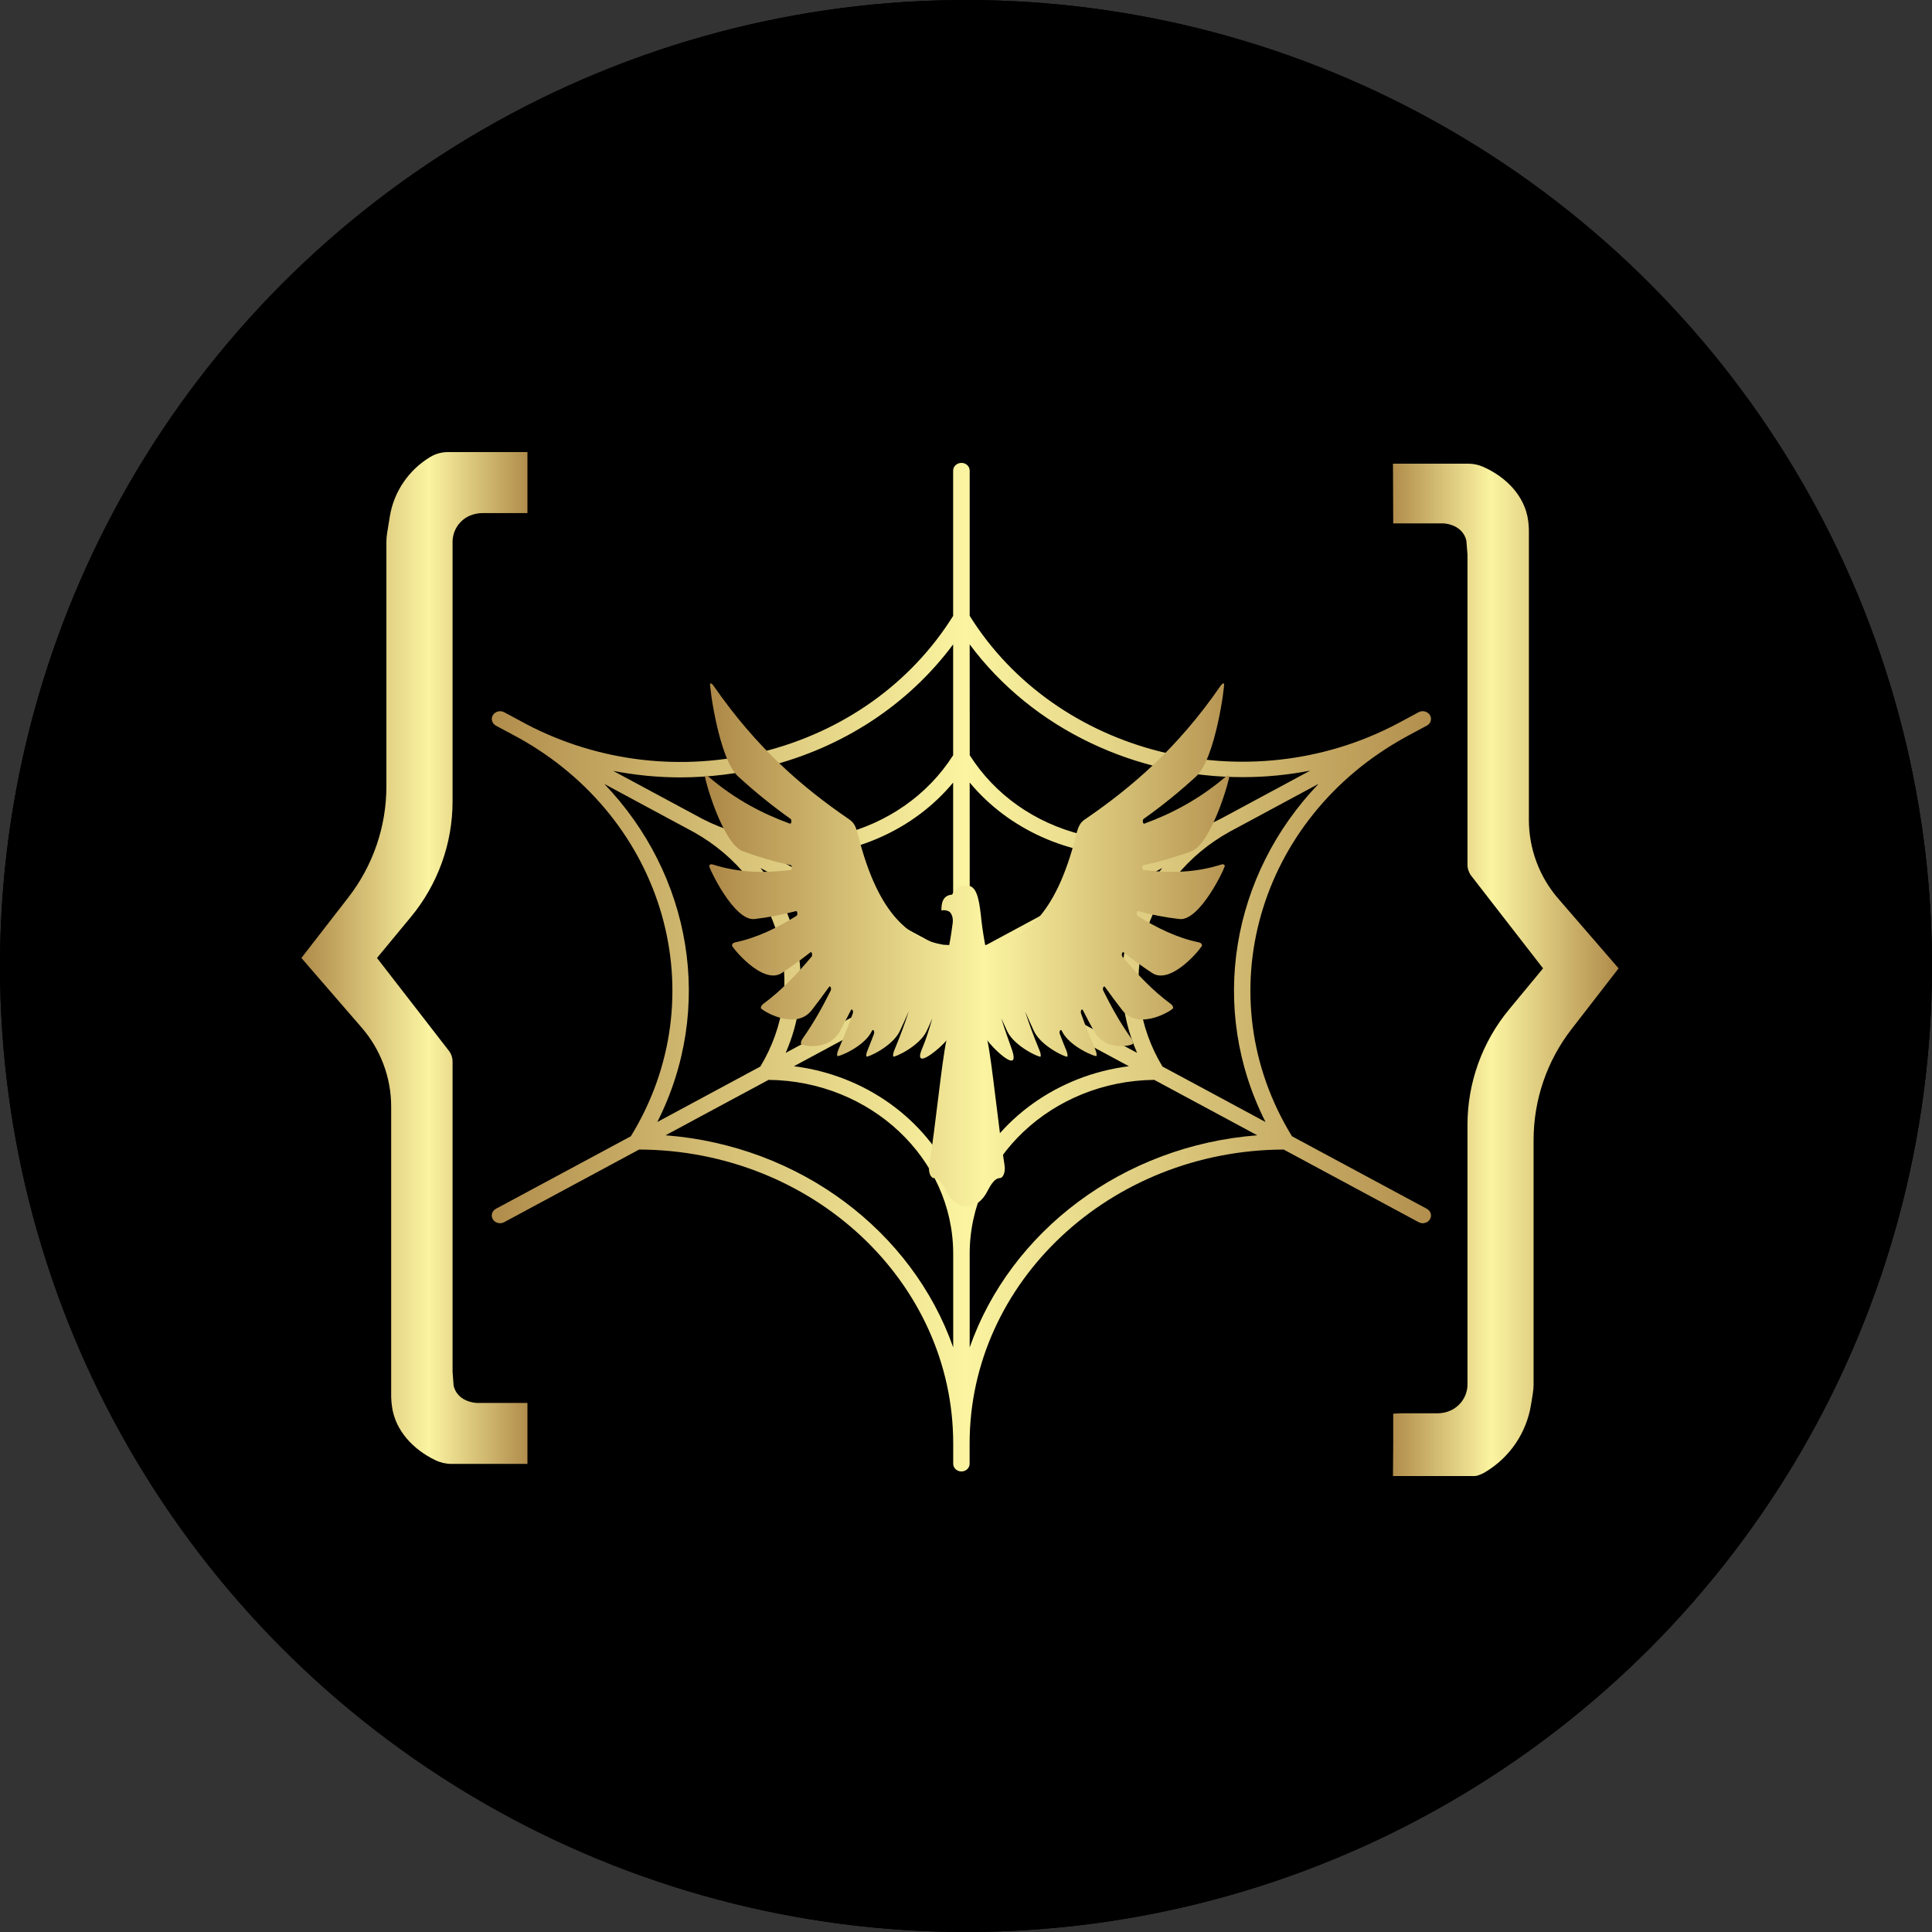<svg xmlns="http://www.w3.org/2000/svg" width="32" height="32" viewBox="0 0 32 32" fill="none">
<rect x="0" y="0" width="32" height="32" fill="#333333" stroke="none"/>
<circle cx="16" cy="16" r="16" fill="black"/>
<path d="M23.634 20.022L21.399 18.82C19.98 16.508 20.825 13.552 23.287 12.205L23.319 12.187C23.319 12.187 23.32 12.187 23.321 12.186L23.321 12.186L23.634 12.018C23.699 11.983 23.721 11.905 23.684 11.844C23.674 11.829 23.662 11.816 23.647 11.806C23.605 11.776 23.546 11.771 23.496 11.797L23.184 11.965C23.183 11.966 23.183 11.966 23.182 11.966L23.15 11.983C20.667 13.297 17.499 12.502 16.061 10.2L16.061 7.794C16.061 7.724 16 7.667 15.925 7.667C15.887 7.667 15.853 7.681 15.828 7.704C15.803 7.727 15.787 7.759 15.787 7.795L15.787 10.201C15.089 11.318 13.967 12.118 12.627 12.453C11.3 12.784 9.917 12.621 8.723 11.997L8.666 11.966C8.665 11.966 8.665 11.966 8.664 11.965C8.664 11.965 8.664 11.965 8.664 11.965L8.351 11.797C8.286 11.762 8.203 11.783 8.165 11.844C8.165 11.844 8.165 11.844 8.165 11.845C8.164 11.845 8.164 11.845 8.164 11.845C8.126 11.906 8.149 11.983 8.214 12.019L8.587 12.219C11.028 13.573 11.863 16.516 10.449 18.82L8.213 20.022C8.148 20.058 8.126 20.136 8.164 20.197C8.164 20.197 8.164 20.197 8.164 20.197C8.164 20.197 8.165 20.197 8.165 20.197C8.17 20.206 8.176 20.214 8.184 20.221C8.187 20.223 8.19 20.226 8.193 20.229C8.198 20.232 8.203 20.236 8.208 20.239C8.212 20.242 8.216 20.244 8.22 20.246C8.225 20.248 8.23 20.25 8.235 20.252C8.244 20.255 8.254 20.257 8.264 20.259C8.268 20.259 8.271 20.259 8.275 20.26C8.277 20.26 8.28 20.261 8.283 20.261C8.287 20.261 8.291 20.259 8.294 20.259C8.298 20.259 8.301 20.259 8.303 20.258C8.311 20.257 8.317 20.256 8.325 20.254C8.326 20.253 8.327 20.253 8.328 20.253C8.335 20.25 8.343 20.248 8.351 20.243L10.586 19.04C13.456 19.051 15.788 21.23 15.788 23.908V24.245C15.788 24.315 15.849 24.372 15.924 24.372C15.999 24.372 16.06 24.315 16.06 24.245V23.908C16.06 21.23 18.392 19.051 21.262 19.04L23.497 20.243C23.505 20.247 23.513 20.25 23.521 20.253C23.522 20.253 23.522 20.253 23.523 20.254C23.53 20.256 23.537 20.257 23.545 20.258C23.547 20.259 23.55 20.259 23.553 20.259C23.556 20.259 23.561 20.261 23.565 20.261C23.568 20.261 23.57 20.26 23.573 20.26C23.576 20.259 23.579 20.259 23.582 20.259C23.593 20.257 23.604 20.255 23.614 20.251C23.618 20.249 23.623 20.248 23.627 20.246C23.631 20.244 23.636 20.241 23.64 20.239C23.645 20.236 23.649 20.232 23.654 20.229C23.658 20.226 23.661 20.223 23.663 20.221C23.67 20.214 23.677 20.206 23.682 20.198C23.683 20.198 23.683 20.197 23.683 20.197C23.683 20.197 23.683 20.197 23.683 20.197C23.722 20.136 23.699 20.058 23.634 20.022ZM20.961 18.584L20.147 18.145L19.254 17.665C18.856 17.005 18.752 16.24 18.962 15.506C19.173 14.774 19.672 14.161 20.37 13.774L20.403 13.756C20.404 13.756 20.404 13.756 20.404 13.756L21.84 12.983C20.397 14.487 20.006 16.696 20.961 18.584ZM18.834 17.439L16.198 16.02L19.25 14.377C18.999 14.692 18.811 15.05 18.699 15.44C18.506 16.112 18.556 16.807 18.834 17.439ZM16.062 15.799L16.061 12.961C16.711 13.745 17.707 14.176 18.727 14.176C18.857 14.176 18.988 14.168 19.118 14.154L16.062 15.799ZM15.787 15.799L12.732 14.155C12.862 14.169 12.992 14.177 13.121 14.177C14.141 14.177 15.137 13.745 15.787 12.962V15.799ZM15.649 16.021L13.013 17.439C13.467 16.407 13.287 15.243 12.596 14.377L15.649 16.021ZM15.788 16.241V19.532C15.329 18.539 14.337 17.81 13.15 17.66L15.788 16.241ZM16.061 16.241L18.698 17.66C17.511 17.81 16.519 18.539 16.061 19.532V16.241ZM20.583 12.872C20.956 12.872 21.331 12.836 21.701 12.764L20.233 13.554C19.525 13.924 18.706 14.02 17.921 13.824C17.134 13.628 16.476 13.161 16.062 12.509L16.061 10.673C17.113 12.087 18.827 12.872 20.583 12.872ZM11.266 12.876C11.743 12.876 12.224 12.817 12.697 12.699C13.966 12.382 15.047 11.668 15.787 10.673L15.787 12.509C14.937 13.846 13.097 14.313 11.639 13.566L10.156 12.768C10.521 12.839 10.892 12.876 11.266 12.876ZM10.01 12.985L11.505 13.79C12.188 14.177 12.678 14.784 12.886 15.506C13.097 16.24 12.992 17.005 12.594 17.665L11.745 18.122L10.887 18.584C11.842 16.697 11.451 14.489 10.01 12.985ZM11.024 18.804L11.986 18.286L12.73 17.886C14.419 17.904 15.788 19.189 15.788 20.768V22.317C15.113 20.399 13.256 18.977 11.024 18.804ZM16.061 22.317V20.768C16.061 19.189 17.429 17.904 19.118 17.886L19.906 18.31L20.824 18.804C18.592 18.977 16.735 20.399 16.061 22.317Z" fill="url(#paint0_linear_270_19)"/>
<path d="M20.23 14.319C19.786 14.461 19.352 14.461 18.941 14.41C18.916 14.406 18.914 14.333 18.94 14.329C19.209 14.273 19.472 14.195 19.731 14.1C20.074 13.972 20.375 12.873 20.36 12.858C20.348 12.845 20.333 12.837 20.299 12.867C19.851 13.247 19.395 13.481 18.954 13.642C18.928 13.652 18.918 13.58 18.943 13.563C19.242 13.351 19.531 13.118 19.812 12.86C20.134 12.565 20.29 11.333 20.274 11.323C20.261 11.316 20.246 11.318 20.214 11.363C19.498 12.401 18.735 13.046 17.99 13.558C17.912 13.61 17.87 13.644 17.823 13.832C17.483 15.2 16.932 15.559 16.411 15.648C16.377 15.649 16.346 15.651 16.318 15.653C16.279 15.452 16.253 15.234 16.246 15.155C16.214 14.876 16.171 14.669 16.02 14.669C15.939 14.669 15.853 14.669 15.769 14.818C15.618 14.829 15.59 14.955 15.593 15.081C15.627 15.07 15.669 15.076 15.707 15.091C15.759 15.111 15.791 15.198 15.78 15.286C15.766 15.388 15.748 15.525 15.722 15.653C15.693 15.651 15.661 15.649 15.625 15.648C15.104 15.559 14.554 15.2 14.213 13.832C14.166 13.644 14.124 13.612 14.046 13.558C13.3 13.046 12.539 12.399 11.822 11.363C11.791 11.318 11.776 11.316 11.762 11.323C11.746 11.333 11.902 12.565 12.225 12.86C12.505 13.116 12.795 13.351 13.094 13.563C13.118 13.58 13.108 13.652 13.083 13.642C12.641 13.481 12.185 13.249 11.738 12.867C11.702 12.837 11.688 12.845 11.677 12.858C11.663 12.875 11.963 13.972 12.306 14.1C12.564 14.195 12.828 14.273 13.096 14.329C13.122 14.335 13.121 14.408 13.095 14.41C12.684 14.461 12.249 14.461 11.807 14.319C11.77 14.308 11.756 14.321 11.746 14.34C11.736 14.363 12.156 15.262 12.498 15.222C12.725 15.196 12.953 15.151 13.183 15.091C13.209 15.083 13.216 15.155 13.192 15.17C12.874 15.367 12.536 15.535 12.177 15.608C12.14 15.616 12.13 15.634 12.123 15.657C12.116 15.683 12.632 16.323 12.949 16.116C13.107 16.011 13.265 15.898 13.422 15.774C13.447 15.755 13.463 15.82 13.441 15.847C13.197 16.138 12.934 16.413 12.646 16.624C12.613 16.648 12.605 16.671 12.601 16.695C12.597 16.723 13.167 17.083 13.442 16.735C13.539 16.61 13.636 16.481 13.731 16.347C13.752 16.317 13.777 16.373 13.758 16.409C13.621 16.682 13.485 16.93 13.299 17.195C13.27 17.235 13.265 17.261 13.265 17.286C13.265 17.316 13.718 17.433 13.918 17.068C13.968 16.975 14.032 16.855 14.093 16.733C14.111 16.697 14.139 16.744 14.125 16.785C14.055 16.983 13.988 17.15 13.886 17.387C13.865 17.438 13.864 17.465 13.867 17.489C13.871 17.517 14.317 17.338 14.44 17.079C14.441 17.077 14.441 17.075 14.442 17.073C14.461 17.036 14.491 17.083 14.475 17.126C14.444 17.209 14.409 17.297 14.369 17.397C14.347 17.448 14.347 17.476 14.35 17.498C14.354 17.525 14.781 17.337 14.903 17.079C14.955 16.97 15.004 16.861 15.052 16.75C14.984 16.962 14.918 17.139 14.812 17.397C14.792 17.448 14.79 17.476 14.794 17.498C14.798 17.525 15.224 17.337 15.347 17.079C15.38 17.007 15.413 16.938 15.444 16.866C15.385 17.06 15.334 17.227 15.277 17.359C15.091 17.79 15.645 17.295 15.676 17.229C15.595 17.609 15.497 18.646 15.39 19.304C15.373 19.409 15.413 19.513 15.471 19.513H15.472C15.542 19.513 15.608 19.597 15.672 19.724C15.846 20.07 16.184 20.07 16.358 19.724C16.422 19.597 16.488 19.513 16.558 19.513H16.559C16.616 19.513 16.656 19.409 16.639 19.304C16.532 18.646 16.434 17.607 16.354 17.229C16.385 17.299 16.924 17.852 16.757 17.374C16.707 17.229 16.645 17.068 16.585 16.868C16.617 16.94 16.649 17.009 16.683 17.081C16.806 17.338 17.233 17.526 17.236 17.5C17.24 17.478 17.239 17.449 17.218 17.399C17.112 17.141 17.047 16.964 16.979 16.752C17.026 16.861 17.076 16.972 17.127 17.081C17.25 17.338 17.676 17.526 17.68 17.5C17.684 17.478 17.682 17.449 17.662 17.399C17.62 17.299 17.585 17.21 17.554 17.126C17.538 17.084 17.568 17.036 17.587 17.073C17.588 17.075 17.589 17.077 17.589 17.079C17.712 17.337 18.158 17.515 18.162 17.489C18.165 17.466 18.164 17.44 18.143 17.387C18.043 17.152 17.974 16.983 17.905 16.785C17.891 16.744 17.92 16.697 17.937 16.733C17.999 16.855 18.062 16.975 18.114 17.068C18.314 17.433 18.766 17.314 18.766 17.286C18.766 17.261 18.762 17.235 18.734 17.195C18.548 16.932 18.411 16.684 18.274 16.409C18.256 16.373 18.281 16.319 18.302 16.347C18.397 16.481 18.494 16.61 18.591 16.735C18.865 17.083 19.435 16.725 19.432 16.695C19.428 16.671 19.421 16.648 19.386 16.624C19.098 16.413 18.836 16.137 18.592 15.847C18.57 15.82 18.587 15.755 18.61 15.774C18.767 15.898 18.925 16.012 19.084 16.116C19.401 16.325 19.917 15.683 19.91 15.657C19.904 15.634 19.893 15.616 19.856 15.608C19.497 15.535 19.158 15.367 18.841 15.17C18.816 15.155 18.825 15.083 18.849 15.091C19.08 15.153 19.308 15.196 19.535 15.222C19.875 15.262 20.297 14.361 20.286 14.34C20.28 14.321 20.267 14.308 20.23 14.319Z" fill="url(#paint1_linear_270_19)"/>
<circle cx="16" cy="16" r="16" fill="black"/>
<path d="M23.634 20.022L21.399 18.82C19.98 16.508 20.825 13.552 23.287 12.205L23.319 12.187C23.319 12.187 23.32 12.187 23.321 12.186L23.321 12.186L23.634 12.018C23.699 11.983 23.721 11.905 23.684 11.844C23.674 11.829 23.662 11.816 23.647 11.806C23.605 11.776 23.546 11.771 23.496 11.797L23.184 11.965C23.183 11.966 23.183 11.966 23.182 11.966L23.15 11.983C20.667 13.297 17.499 12.502 16.061 10.2L16.061 7.794C16.061 7.724 16 7.667 15.925 7.667C15.887 7.667 15.853 7.681 15.828 7.704C15.803 7.727 15.787 7.759 15.787 7.795L15.787 10.201C15.089 11.318 13.967 12.118 12.627 12.453C11.3 12.784 9.917 12.621 8.723 11.997L8.666 11.966C8.665 11.966 8.665 11.966 8.664 11.965C8.664 11.965 8.664 11.965 8.664 11.965L8.351 11.797C8.286 11.762 8.203 11.783 8.165 11.844C8.165 11.844 8.165 11.844 8.165 11.845C8.164 11.845 8.164 11.845 8.164 11.845C8.126 11.906 8.149 11.983 8.214 12.019L8.587 12.219C11.028 13.573 11.863 16.516 10.449 18.82L8.213 20.022C8.148 20.058 8.126 20.136 8.164 20.197C8.164 20.197 8.164 20.197 8.164 20.197C8.164 20.197 8.165 20.197 8.165 20.197C8.17 20.206 8.176 20.214 8.184 20.221C8.187 20.223 8.19 20.226 8.193 20.229C8.198 20.232 8.203 20.236 8.208 20.239C8.212 20.242 8.216 20.244 8.22 20.246C8.225 20.248 8.23 20.25 8.235 20.252C8.244 20.255 8.254 20.257 8.264 20.259C8.268 20.259 8.271 20.259 8.275 20.26C8.277 20.26 8.28 20.261 8.283 20.261C8.287 20.261 8.291 20.259 8.294 20.259C8.298 20.259 8.301 20.259 8.303 20.258C8.311 20.257 8.317 20.256 8.325 20.254C8.326 20.253 8.327 20.253 8.328 20.253C8.335 20.25 8.343 20.248 8.351 20.243L10.586 19.04C13.456 19.051 15.788 21.23 15.788 23.908V24.245C15.788 24.315 15.849 24.372 15.924 24.372C15.999 24.372 16.06 24.315 16.06 24.245V23.908C16.06 21.23 18.392 19.051 21.262 19.04L23.497 20.243C23.505 20.247 23.513 20.25 23.521 20.253C23.522 20.253 23.522 20.253 23.523 20.254C23.53 20.256 23.537 20.257 23.545 20.258C23.547 20.259 23.55 20.259 23.553 20.259C23.556 20.259 23.561 20.261 23.565 20.261C23.568 20.261 23.57 20.26 23.573 20.26C23.576 20.259 23.579 20.259 23.582 20.259C23.593 20.257 23.604 20.255 23.614 20.251C23.618 20.249 23.623 20.248 23.627 20.246C23.631 20.244 23.636 20.241 23.64 20.239C23.645 20.236 23.649 20.232 23.654 20.229C23.658 20.226 23.661 20.223 23.663 20.221C23.67 20.214 23.677 20.206 23.682 20.198C23.683 20.198 23.683 20.197 23.683 20.197C23.683 20.197 23.683 20.197 23.683 20.197C23.722 20.136 23.699 20.058 23.634 20.022ZM20.961 18.584L20.147 18.145L19.254 17.665C18.856 17.005 18.752 16.24 18.962 15.506C19.173 14.774 19.672 14.161 20.37 13.774L20.403 13.756C20.404 13.756 20.404 13.756 20.404 13.756L21.84 12.983C20.397 14.487 20.006 16.696 20.961 18.584ZM18.834 17.439L16.198 16.02L19.25 14.377C18.999 14.692 18.811 15.05 18.699 15.44C18.506 16.112 18.556 16.807 18.834 17.439ZM16.062 15.799L16.061 12.961C16.711 13.745 17.707 14.176 18.727 14.176C18.857 14.176 18.988 14.168 19.118 14.154L16.062 15.799ZM15.787 15.799L12.732 14.155C12.862 14.169 12.992 14.177 13.121 14.177C14.141 14.177 15.137 13.745 15.787 12.962V15.799ZM15.649 16.021L13.013 17.439C13.467 16.407 13.287 15.243 12.596 14.377L15.649 16.021ZM15.788 16.241V19.532C15.329 18.539 14.337 17.81 13.15 17.66L15.788 16.241ZM16.061 16.241L18.698 17.66C17.511 17.81 16.519 18.539 16.061 19.532V16.241ZM20.583 12.872C20.956 12.872 21.331 12.836 21.701 12.764L20.233 13.554C19.525 13.924 18.706 14.02 17.921 13.824C17.134 13.628 16.476 13.161 16.062 12.509L16.061 10.673C17.113 12.087 18.827 12.872 20.583 12.872ZM11.266 12.876C11.743 12.876 12.224 12.817 12.697 12.699C13.966 12.382 15.047 11.668 15.787 10.673L15.787 12.509C14.937 13.846 13.097 14.313 11.639 13.566L10.156 12.768C10.521 12.839 10.892 12.876 11.266 12.876ZM10.01 12.985L11.505 13.79C12.188 14.177 12.678 14.784 12.886 15.506C13.097 16.24 12.992 17.005 12.594 17.665L11.745 18.122L10.887 18.584C11.842 16.697 11.451 14.489 10.01 12.985ZM11.024 18.804L11.986 18.286L12.73 17.886C14.419 17.904 15.788 19.189 15.788 20.768V22.317C15.113 20.399 13.256 18.977 11.024 18.804ZM16.061 22.317V20.768C16.061 19.189 17.429 17.904 19.118 17.886L19.906 18.31L20.824 18.804C18.592 18.977 16.735 20.399 16.061 22.317Z" fill="url(#paint2_linear_270_19)"/>
<path d="M20.23 14.319C19.786 14.461 19.352 14.461 18.941 14.41C18.916 14.406 18.914 14.333 18.94 14.329C19.209 14.273 19.472 14.195 19.731 14.1C20.074 13.972 20.375 12.873 20.36 12.858C20.348 12.845 20.333 12.837 20.299 12.867C19.851 13.247 19.395 13.481 18.954 13.642C18.928 13.652 18.918 13.58 18.943 13.563C19.242 13.351 19.531 13.118 19.812 12.86C20.134 12.565 20.29 11.333 20.274 11.323C20.261 11.316 20.246 11.318 20.214 11.363C19.498 12.401 18.735 13.046 17.99 13.558C17.912 13.61 17.87 13.644 17.823 13.832C17.483 15.2 16.932 15.559 16.411 15.648C16.377 15.649 16.346 15.651 16.318 15.653C16.279 15.452 16.253 15.234 16.246 15.155C16.214 14.876 16.171 14.669 16.02 14.669C15.939 14.669 15.853 14.669 15.769 14.818C15.618 14.829 15.59 14.955 15.593 15.081C15.627 15.07 15.669 15.076 15.707 15.091C15.759 15.111 15.791 15.198 15.78 15.286C15.766 15.388 15.748 15.525 15.722 15.653C15.693 15.651 15.661 15.649 15.625 15.648C15.104 15.559 14.554 15.2 14.213 13.832C14.166 13.644 14.124 13.612 14.046 13.558C13.3 13.046 12.539 12.399 11.822 11.363C11.791 11.318 11.776 11.316 11.762 11.323C11.746 11.333 11.902 12.565 12.225 12.86C12.505 13.116 12.795 13.351 13.094 13.563C13.118 13.58 13.108 13.652 13.083 13.642C12.641 13.481 12.185 13.249 11.738 12.867C11.702 12.837 11.688 12.845 11.677 12.858C11.663 12.875 11.963 13.972 12.306 14.1C12.564 14.195 12.828 14.273 13.096 14.329C13.122 14.335 13.121 14.408 13.095 14.41C12.684 14.461 12.249 14.461 11.807 14.319C11.77 14.308 11.756 14.321 11.746 14.34C11.736 14.363 12.156 15.262 12.498 15.222C12.725 15.196 12.953 15.151 13.183 15.091C13.209 15.083 13.216 15.155 13.192 15.17C12.874 15.367 12.536 15.535 12.177 15.608C12.14 15.616 12.13 15.634 12.123 15.657C12.116 15.683 12.632 16.323 12.949 16.116C13.107 16.011 13.265 15.898 13.422 15.774C13.447 15.755 13.463 15.82 13.441 15.847C13.197 16.138 12.934 16.413 12.646 16.624C12.613 16.648 12.605 16.671 12.601 16.695C12.597 16.723 13.167 17.083 13.442 16.735C13.539 16.61 13.636 16.481 13.731 16.347C13.752 16.317 13.777 16.373 13.758 16.409C13.621 16.682 13.485 16.93 13.299 17.195C13.27 17.235 13.265 17.261 13.265 17.286C13.265 17.316 13.718 17.433 13.918 17.068C13.968 16.975 14.032 16.855 14.093 16.733C14.111 16.697 14.139 16.744 14.125 16.785C14.055 16.983 13.988 17.15 13.886 17.387C13.865 17.438 13.864 17.465 13.867 17.489C13.871 17.517 14.317 17.338 14.44 17.079C14.441 17.077 14.441 17.075 14.442 17.073C14.461 17.036 14.491 17.083 14.475 17.126C14.444 17.209 14.409 17.297 14.369 17.397C14.347 17.448 14.347 17.476 14.35 17.498C14.354 17.525 14.781 17.337 14.903 17.079C14.955 16.97 15.004 16.861 15.052 16.75C14.984 16.962 14.918 17.139 14.812 17.397C14.792 17.448 14.79 17.476 14.794 17.498C14.798 17.525 15.224 17.337 15.347 17.079C15.38 17.007 15.413 16.938 15.444 16.866C15.385 17.06 15.334 17.227 15.277 17.359C15.091 17.79 15.645 17.295 15.676 17.229C15.595 17.609 15.497 18.646 15.39 19.304C15.373 19.409 15.413 19.513 15.471 19.513H15.472C15.542 19.513 15.608 19.597 15.672 19.724C15.846 20.07 16.184 20.07 16.358 19.724C16.422 19.597 16.488 19.513 16.558 19.513H16.559C16.616 19.513 16.656 19.409 16.639 19.304C16.532 18.646 16.434 17.607 16.354 17.229C16.385 17.299 16.924 17.852 16.757 17.374C16.707 17.229 16.645 17.068 16.585 16.868C16.617 16.94 16.649 17.009 16.683 17.081C16.806 17.338 17.233 17.526 17.236 17.5C17.24 17.478 17.239 17.449 17.218 17.399C17.112 17.141 17.047 16.964 16.979 16.752C17.026 16.861 17.076 16.972 17.127 17.081C17.25 17.338 17.676 17.526 17.68 17.5C17.684 17.478 17.682 17.449 17.662 17.399C17.62 17.299 17.585 17.21 17.554 17.126C17.538 17.084 17.568 17.036 17.587 17.073C17.588 17.075 17.589 17.077 17.589 17.079C17.712 17.337 18.158 17.515 18.162 17.489C18.165 17.466 18.164 17.44 18.143 17.387C18.043 17.152 17.974 16.983 17.905 16.785C17.891 16.744 17.92 16.697 17.937 16.733C17.999 16.855 18.062 16.975 18.114 17.068C18.314 17.433 18.766 17.314 18.766 17.286C18.766 17.261 18.762 17.235 18.734 17.195C18.548 16.932 18.411 16.684 18.274 16.409C18.256 16.373 18.281 16.319 18.302 16.347C18.397 16.481 18.494 16.61 18.591 16.735C18.865 17.083 19.435 16.725 19.432 16.695C19.428 16.671 19.421 16.648 19.386 16.624C19.098 16.413 18.836 16.137 18.592 15.847C18.57 15.82 18.587 15.755 18.61 15.774C18.767 15.898 18.925 16.012 19.084 16.116C19.401 16.325 19.917 15.683 19.91 15.657C19.904 15.634 19.893 15.616 19.856 15.608C19.497 15.535 19.158 15.367 18.841 15.17C18.816 15.155 18.825 15.083 18.849 15.091C19.08 15.153 19.308 15.196 19.535 15.222C19.875 15.262 20.297 14.361 20.286 14.34C20.28 14.321 20.267 14.308 20.23 14.319Z" fill="url(#paint3_linear_270_19)"/>
<path d="M23.076 8.669C23.076 8.25 23.072 8.037 23.072 7.68H24.32C24.404 7.68 24.488 7.698 24.565 7.732C24.945 7.899 25.26 8.217 25.312 8.629C25.318 8.678 25.322 8.726 25.323 8.77C25.324 8.81 25.323 8.871 25.323 8.871V13.577C25.323 14.058 25.496 14.523 25.811 14.886L26.809 16.039L26.03 17.045C25.622 17.571 25.401 18.217 25.401 18.883V22.932C25.401 22.98 25.397 23.029 25.389 23.077L25.358 23.27C25.282 23.733 25.007 24.138 24.606 24.379L24.598 24.384C24.56 24.407 24.519 24.425 24.477 24.439C24.458 24.445 24.438 24.448 24.418 24.448H24.384H23.072L23.076 23.882V23.415L23.21 23.409H23.806C23.878 23.409 23.949 23.395 24.015 23.367C24.191 23.293 24.306 23.121 24.306 22.93V22.803V18.633C24.306 17.935 24.549 17.259 24.994 16.721L25.558 16.039L24.367 14.504C24.328 14.452 24.306 14.388 24.306 14.323V9.184L24.288 8.96C24.288 8.96 24.256 8.704 23.915 8.669H23.076Z" fill="url(#paint4_linear_270_19)"/>
<path d="M8.736 23.237V24.247H7.479C7.387 24.247 7.296 24.226 7.213 24.186C6.846 24.011 6.546 23.696 6.492 23.294C6.485 23.239 6.48 23.186 6.479 23.136C6.478 23.097 6.479 23.035 6.479 23.035L6.479 18.329C6.479 17.848 6.305 17.383 5.99 17.02L4.992 15.867L5.772 14.861C6.179 14.335 6.4 13.689 6.4 13.024V8.975C6.4 8.926 6.404 8.877 6.412 8.829L6.457 8.552C6.524 8.143 6.771 7.782 7.126 7.569C7.214 7.516 7.315 7.488 7.417 7.488H8.736V8.032V8.498H8.591H7.995C7.924 8.498 7.853 8.512 7.787 8.539C7.61 8.613 7.496 8.786 7.496 8.977V9.103L7.496 13.274C7.496 13.971 7.252 14.647 6.808 15.185L6.244 15.867L7.434 17.403C7.474 17.454 7.496 17.518 7.496 17.584L7.496 22.722L7.513 22.946C7.513 22.946 7.545 23.202 7.887 23.237H8.736Z" fill="url(#paint5_linear_270_19)"/>
<defs>
<linearGradient id="paint0_linear_270_19" x1="4.571" y1="7.667" x2="27.429" y2="7.667" gradientUnits="userSpaceOnUse">
<stop stop-color="#8F5E25"/>
<stop offset="0.5" stop-color="#FBF4A1"/>
<stop offset="1" stop-color="#8F5E25"/>
</linearGradient>
<linearGradient id="paint1_linear_270_19" x1="9.981" y1="11.333" x2="22.629" y2="11.333" gradientUnits="userSpaceOnUse">
<stop stop-color="#8F5E25"/>
<stop offset="0.5" stop-color="#FBF4A1"/>
<stop offset="1" stop-color="#8F5E25"/>
</linearGradient>
<linearGradient id="paint2_linear_270_19" x1="4.571" y1="7.667" x2="27.429" y2="7.667" gradientUnits="userSpaceOnUse">
<stop stop-color="#8F5E25"/>
<stop offset="0.5" stop-color="#FBF4A1"/>
<stop offset="1" stop-color="#8F5E25"/>
</linearGradient>
<linearGradient id="paint3_linear_270_19" x1="9.981" y1="11.333" x2="22.629" y2="11.333" gradientUnits="userSpaceOnUse">
<stop stop-color="#8F5E25"/>
<stop offset="0.5" stop-color="#FBF4A1"/>
<stop offset="1" stop-color="#8F5E25"/>
</linearGradient>
<linearGradient id="paint4_linear_270_19" x1="27.69" y1="7.66" x2="22.328" y2="7.66" gradientUnits="userSpaceOnUse">
<stop stop-color="#8F5E25"/>
<stop offset="0.558" stop-color="#FBF4A1"/>
<stop offset="1" stop-color="#8F5E25"/>
</linearGradient>
<linearGradient id="paint5_linear_270_19" x1="4.111" y1="24.247" x2="9.474" y2="24.247" gradientUnits="userSpaceOnUse">
<stop stop-color="#8F5E25"/>
<stop offset="0.558" stop-color="#FBF4A1"/>
<stop offset="1" stop-color="#8F5E25"/>
</linearGradient>
</defs>
</svg>